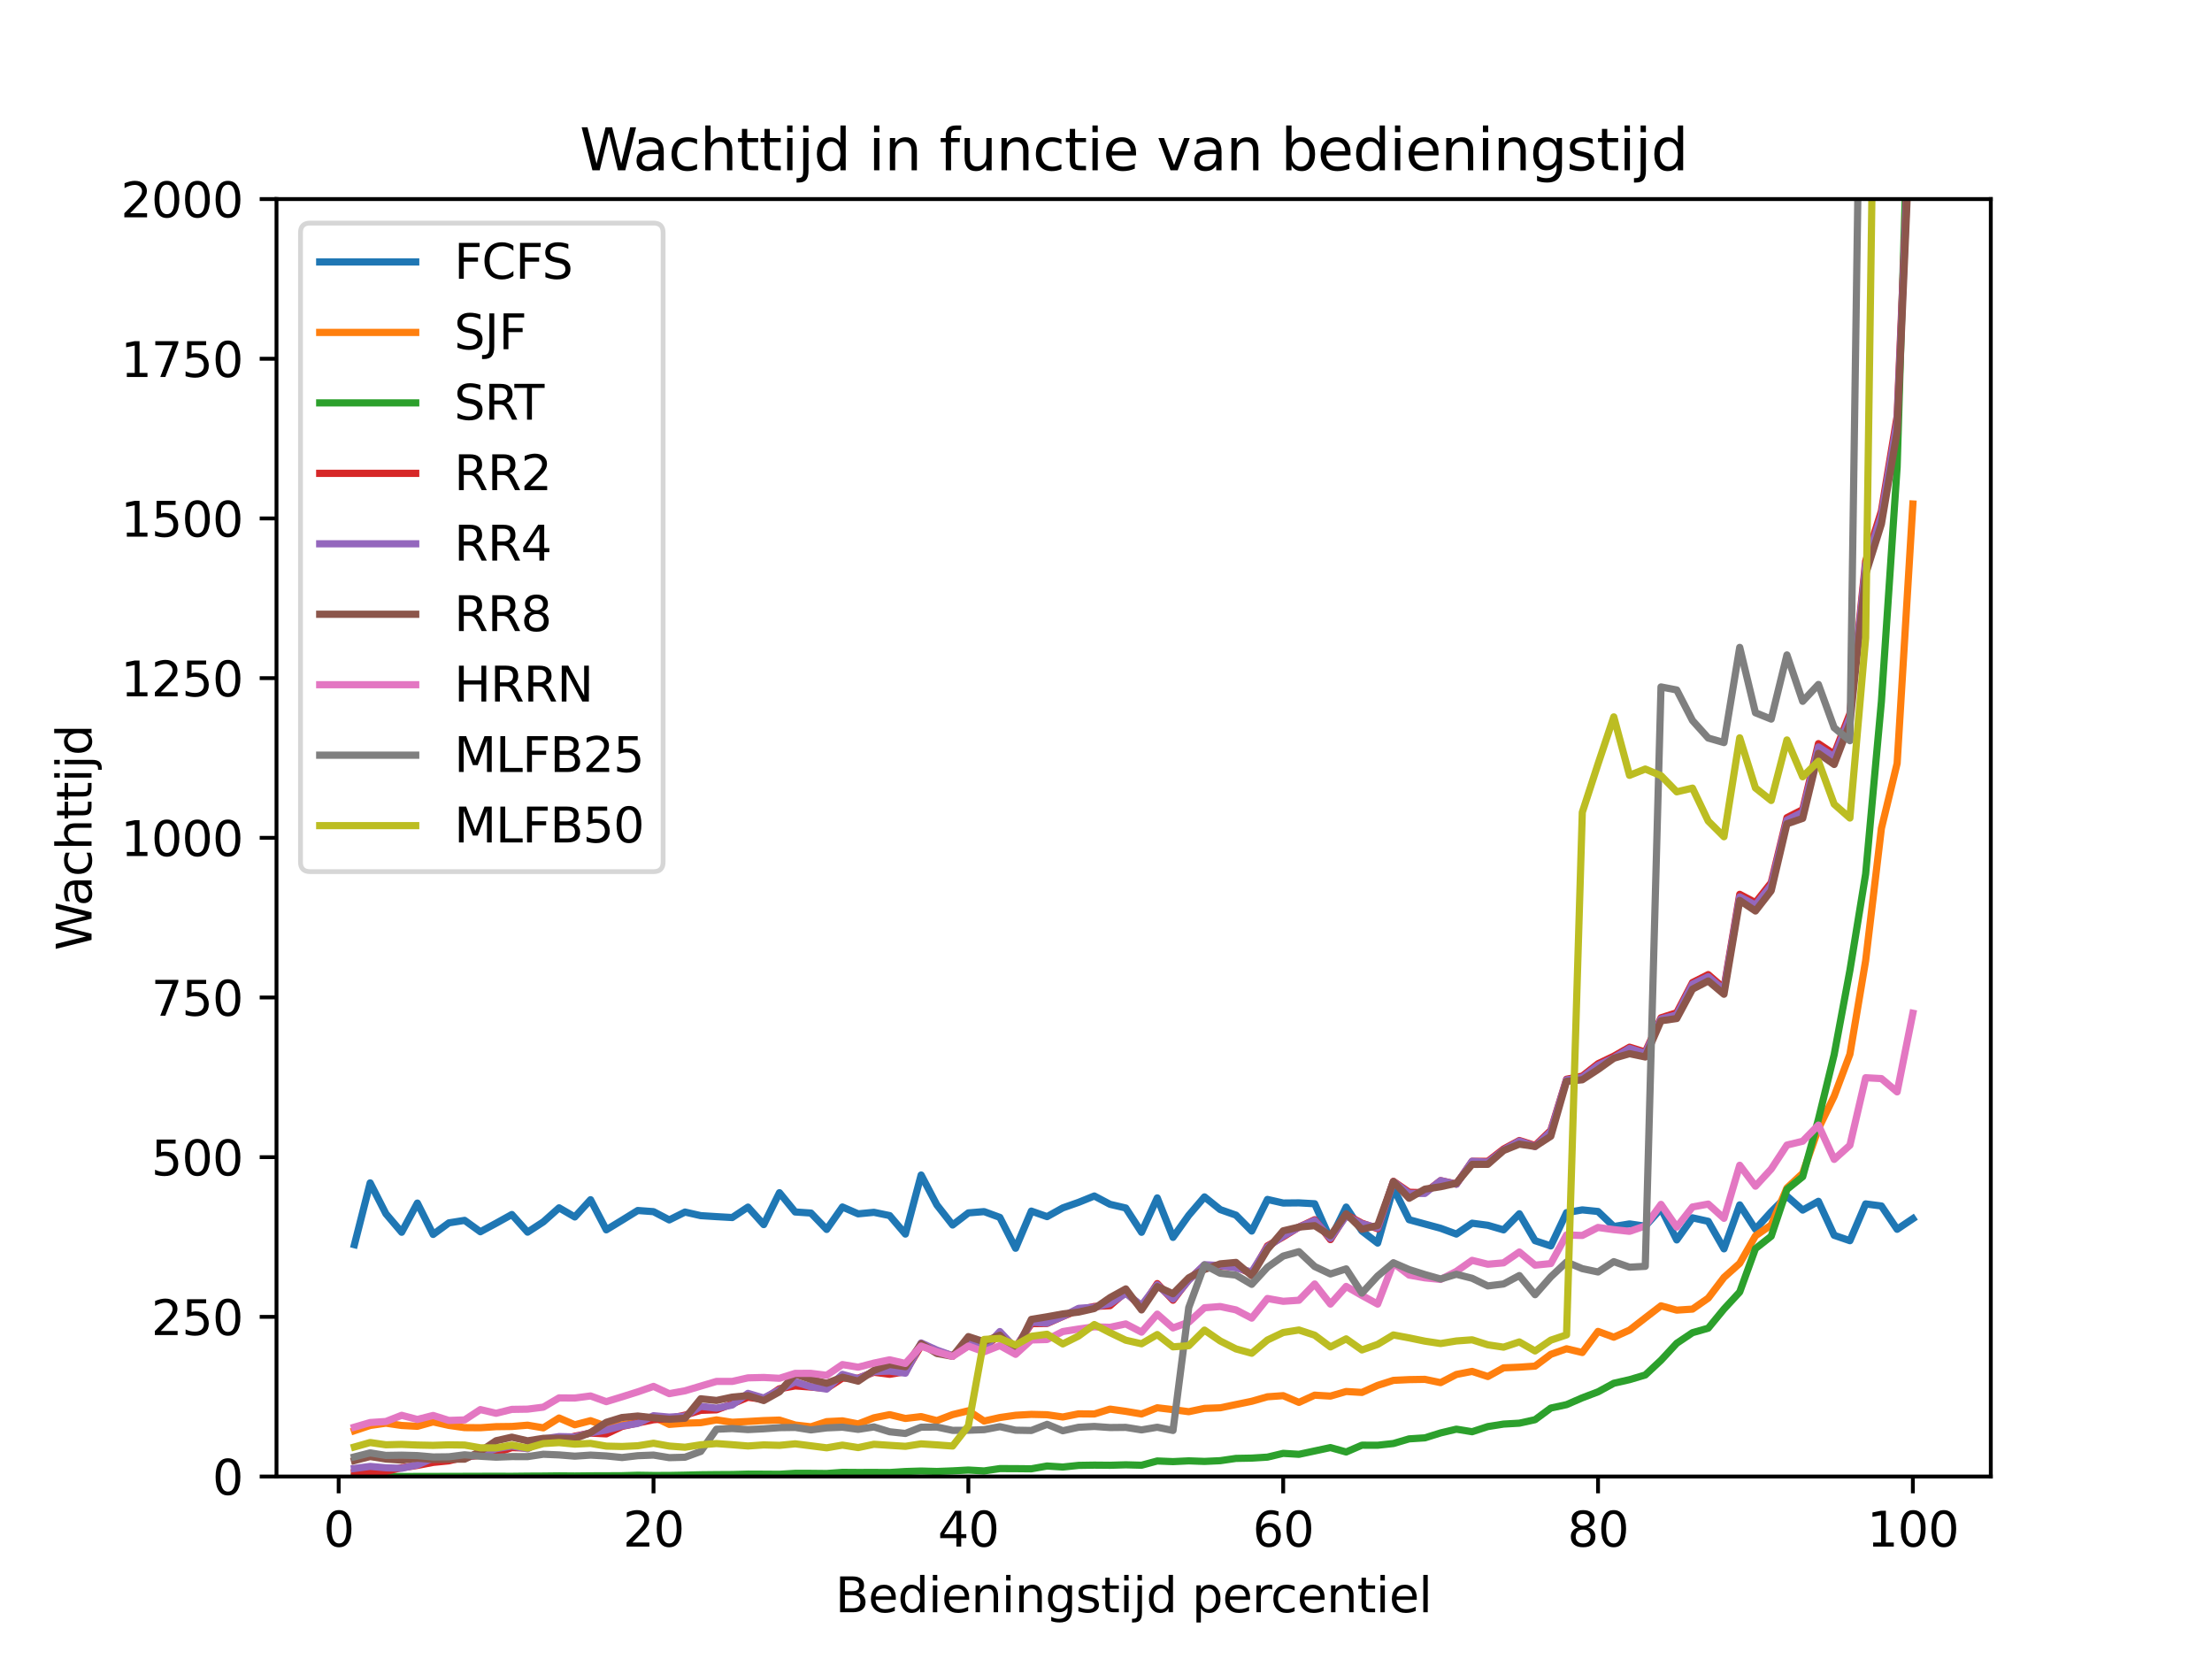 <?xml version="1.0" encoding="utf-8" standalone="no"?>
<!DOCTYPE svg PUBLIC "-//W3C//DTD SVG 1.1//EN"
  "http://www.w3.org/Graphics/SVG/1.1/DTD/svg11.dtd">
<svg xmlns:xlink="http://www.w3.org/1999/xlink" width="460.8pt" height="345.6pt" viewBox="0 0 460.8 345.6" xmlns="http://www.w3.org/2000/svg" version="1.1">
 <defs>
  <style type="text/css">*{stroke-linejoin: round; stroke-linecap: butt}</style>
 </defs>
 <g id="figure_1">
  <g id="patch_1">
   <path d="M 0 345.6 
L 460.8 345.6 
L 460.8 0 
L 0 0 
z
" style="fill: #ffffff"/>
  </g>
  <g id="axes_1">
   <g id="patch_2">
    <path d="M 57.6 307.584 
L 414.72 307.584 
L 414.72 41.472 
L 57.6 41.472 
z
" style="fill: #ffffff"/>
   </g>
   <g id="matplotlib.axis_1">
    <g id="xtick_1">
     <g id="line2d_1">
      <defs>
       <path id="madf1d893b8" d="M 0 0 
L 0 3.5 
" style="stroke: #000000; stroke-width: 0.8"/>
      </defs>
      <g>
       <use xlink:href="#madf1d893b8" x="70.553" y="307.584" style="stroke: #000000; stroke-width: 0.8"/>
      </g>
     </g>
     <g id="text_1">
      <!-- 0 -->
      <g transform="translate(67.372 322.182)scale(0.1 -0.1)">
       <defs>
        <path id="DejaVuSans-30" d="M 2034 4250 
Q 1547 4250 1301 3770 
Q 1056 3291 1056 2328 
Q 1056 1369 1301 889 
Q 1547 409 2034 409 
Q 2525 409 2770 889 
Q 3016 1369 3016 2328 
Q 3016 3291 2770 3770 
Q 2525 4250 2034 4250 
z
M 2034 4750 
Q 2819 4750 3233 4129 
Q 3647 3509 3647 2328 
Q 3647 1150 3233 529 
Q 2819 -91 2034 -91 
Q 1250 -91 836 529 
Q 422 1150 422 2328 
Q 422 3509 836 4129 
Q 1250 4750 2034 4750 
z
" transform="scale(0.016)"/>
       </defs>
       <use xlink:href="#DejaVuSans-30"/>
      </g>
     </g>
    </g>
    <g id="xtick_2">
     <g id="line2d_2">
      <g>
       <use xlink:href="#madf1d893b8" x="136.14" y="307.584" style="stroke: #000000; stroke-width: 0.8"/>
      </g>
     </g>
     <g id="text_2">
      <!-- 20 -->
      <g transform="translate(129.778 322.182)scale(0.1 -0.1)">
       <defs>
        <path id="DejaVuSans-32" d="M 1228 531 
L 3431 531 
L 3431 0 
L 469 0 
L 469 531 
Q 828 903 1448 1529 
Q 2069 2156 2228 2338 
Q 2531 2678 2651 2914 
Q 2772 3150 2772 3378 
Q 2772 3750 2511 3984 
Q 2250 4219 1831 4219 
Q 1534 4219 1204 4116 
Q 875 4013 500 3803 
L 500 4441 
Q 881 4594 1212 4672 
Q 1544 4750 1819 4750 
Q 2544 4750 2975 4387 
Q 3406 4025 3406 3419 
Q 3406 3131 3298 2873 
Q 3191 2616 2906 2266 
Q 2828 2175 2409 1742 
Q 1991 1309 1228 531 
z
" transform="scale(0.016)"/>
       </defs>
       <use xlink:href="#DejaVuSans-32"/>
       <use xlink:href="#DejaVuSans-30" x="63.623"/>
      </g>
     </g>
    </g>
    <g id="xtick_3">
     <g id="line2d_3">
      <g>
       <use xlink:href="#madf1d893b8" x="201.727" y="307.584" style="stroke: #000000; stroke-width: 0.8"/>
      </g>
     </g>
     <g id="text_3">
      <!-- 40 -->
      <g transform="translate(195.364 322.182)scale(0.1 -0.1)">
       <defs>
        <path id="DejaVuSans-34" d="M 2419 4116 
L 825 1625 
L 2419 1625 
L 2419 4116 
z
M 2253 4666 
L 3047 4666 
L 3047 1625 
L 3713 1625 
L 3713 1100 
L 3047 1100 
L 3047 0 
L 2419 0 
L 2419 1100 
L 313 1100 
L 313 1709 
L 2253 4666 
z
" transform="scale(0.016)"/>
       </defs>
       <use xlink:href="#DejaVuSans-34"/>
       <use xlink:href="#DejaVuSans-30" x="63.623"/>
      </g>
     </g>
    </g>
    <g id="xtick_4">
     <g id="line2d_4">
      <g>
       <use xlink:href="#madf1d893b8" x="267.314" y="307.584" style="stroke: #000000; stroke-width: 0.8"/>
      </g>
     </g>
     <g id="text_4">
      <!-- 60 -->
      <g transform="translate(260.951 322.182)scale(0.1 -0.1)">
       <defs>
        <path id="DejaVuSans-36" d="M 2113 2584 
Q 1688 2584 1439 2293 
Q 1191 2003 1191 1497 
Q 1191 994 1439 701 
Q 1688 409 2113 409 
Q 2538 409 2786 701 
Q 3034 994 3034 1497 
Q 3034 2003 2786 2293 
Q 2538 2584 2113 2584 
z
M 3366 4563 
L 3366 3988 
Q 3128 4100 2886 4159 
Q 2644 4219 2406 4219 
Q 1781 4219 1451 3797 
Q 1122 3375 1075 2522 
Q 1259 2794 1537 2939 
Q 1816 3084 2150 3084 
Q 2853 3084 3261 2657 
Q 3669 2231 3669 1497 
Q 3669 778 3244 343 
Q 2819 -91 2113 -91 
Q 1303 -91 875 529 
Q 447 1150 447 2328 
Q 447 3434 972 4092 
Q 1497 4750 2381 4750 
Q 2619 4750 2861 4703 
Q 3103 4656 3366 4563 
z
" transform="scale(0.016)"/>
       </defs>
       <use xlink:href="#DejaVuSans-36"/>
       <use xlink:href="#DejaVuSans-30" x="63.623"/>
      </g>
     </g>
    </g>
    <g id="xtick_5">
     <g id="line2d_5">
      <g>
       <use xlink:href="#madf1d893b8" x="332.9" y="307.584" style="stroke: #000000; stroke-width: 0.8"/>
      </g>
     </g>
     <g id="text_5">
      <!-- 80 -->
      <g transform="translate(326.538 322.182)scale(0.1 -0.1)">
       <defs>
        <path id="DejaVuSans-38" d="M 2034 2216 
Q 1584 2216 1326 1975 
Q 1069 1734 1069 1313 
Q 1069 891 1326 650 
Q 1584 409 2034 409 
Q 2484 409 2743 651 
Q 3003 894 3003 1313 
Q 3003 1734 2745 1975 
Q 2488 2216 2034 2216 
z
M 1403 2484 
Q 997 2584 770 2862 
Q 544 3141 544 3541 
Q 544 4100 942 4425 
Q 1341 4750 2034 4750 
Q 2731 4750 3128 4425 
Q 3525 4100 3525 3541 
Q 3525 3141 3298 2862 
Q 3072 2584 2669 2484 
Q 3125 2378 3379 2068 
Q 3634 1759 3634 1313 
Q 3634 634 3220 271 
Q 2806 -91 2034 -91 
Q 1263 -91 848 271 
Q 434 634 434 1313 
Q 434 1759 690 2068 
Q 947 2378 1403 2484 
z
M 1172 3481 
Q 1172 3119 1398 2916 
Q 1625 2713 2034 2713 
Q 2441 2713 2670 2916 
Q 2900 3119 2900 3481 
Q 2900 3844 2670 4047 
Q 2441 4250 2034 4250 
Q 1625 4250 1398 4047 
Q 1172 3844 1172 3481 
z
" transform="scale(0.016)"/>
       </defs>
       <use xlink:href="#DejaVuSans-38"/>
       <use xlink:href="#DejaVuSans-30" x="63.623"/>
      </g>
     </g>
    </g>
    <g id="xtick_6">
     <g id="line2d_6">
      <g>
       <use xlink:href="#madf1d893b8" x="398.487" y="307.584" style="stroke: #000000; stroke-width: 0.8"/>
      </g>
     </g>
     <g id="text_6">
      <!-- 100 -->
      <g transform="translate(388.944 322.182)scale(0.1 -0.1)">
       <defs>
        <path id="DejaVuSans-31" d="M 794 531 
L 1825 531 
L 1825 4091 
L 703 3866 
L 703 4441 
L 1819 4666 
L 2450 4666 
L 2450 531 
L 3481 531 
L 3481 0 
L 794 0 
L 794 531 
z
" transform="scale(0.016)"/>
       </defs>
       <use xlink:href="#DejaVuSans-31"/>
       <use xlink:href="#DejaVuSans-30" x="63.623"/>
       <use xlink:href="#DejaVuSans-30" x="127.246"/>
      </g>
     </g>
    </g>
    <g id="text_7">
     <!-- Bedieningstijd percentiel -->
     <g transform="translate(174.003 335.861)scale(0.1 -0.1)">
      <defs>
       <path id="DejaVuSans-42" d="M 1259 2228 
L 1259 519 
L 2272 519 
Q 2781 519 3026 730 
Q 3272 941 3272 1375 
Q 3272 1813 3026 2020 
Q 2781 2228 2272 2228 
L 1259 2228 
z
M 1259 4147 
L 1259 2741 
L 2194 2741 
Q 2656 2741 2882 2914 
Q 3109 3088 3109 3444 
Q 3109 3797 2882 3972 
Q 2656 4147 2194 4147 
L 1259 4147 
z
M 628 4666 
L 2241 4666 
Q 2963 4666 3353 4366 
Q 3744 4066 3744 3513 
Q 3744 3084 3544 2831 
Q 3344 2578 2956 2516 
Q 3422 2416 3680 2098 
Q 3938 1781 3938 1306 
Q 3938 681 3513 340 
Q 3088 0 2303 0 
L 628 0 
L 628 4666 
z
" transform="scale(0.016)"/>
       <path id="DejaVuSans-65" d="M 3597 1894 
L 3597 1613 
L 953 1613 
Q 991 1019 1311 708 
Q 1631 397 2203 397 
Q 2534 397 2845 478 
Q 3156 559 3463 722 
L 3463 178 
Q 3153 47 2828 -22 
Q 2503 -91 2169 -91 
Q 1331 -91 842 396 
Q 353 884 353 1716 
Q 353 2575 817 3079 
Q 1281 3584 2069 3584 
Q 2775 3584 3186 3129 
Q 3597 2675 3597 1894 
z
M 3022 2063 
Q 3016 2534 2758 2815 
Q 2500 3097 2075 3097 
Q 1594 3097 1305 2825 
Q 1016 2553 972 2059 
L 3022 2063 
z
" transform="scale(0.016)"/>
       <path id="DejaVuSans-64" d="M 2906 2969 
L 2906 4863 
L 3481 4863 
L 3481 0 
L 2906 0 
L 2906 525 
Q 2725 213 2448 61 
Q 2172 -91 1784 -91 
Q 1150 -91 751 415 
Q 353 922 353 1747 
Q 353 2572 751 3078 
Q 1150 3584 1784 3584 
Q 2172 3584 2448 3432 
Q 2725 3281 2906 2969 
z
M 947 1747 
Q 947 1113 1208 752 
Q 1469 391 1925 391 
Q 2381 391 2643 752 
Q 2906 1113 2906 1747 
Q 2906 2381 2643 2742 
Q 2381 3103 1925 3103 
Q 1469 3103 1208 2742 
Q 947 2381 947 1747 
z
" transform="scale(0.016)"/>
       <path id="DejaVuSans-69" d="M 603 3500 
L 1178 3500 
L 1178 0 
L 603 0 
L 603 3500 
z
M 603 4863 
L 1178 4863 
L 1178 4134 
L 603 4134 
L 603 4863 
z
" transform="scale(0.016)"/>
       <path id="DejaVuSans-6e" d="M 3513 2113 
L 3513 0 
L 2938 0 
L 2938 2094 
Q 2938 2591 2744 2837 
Q 2550 3084 2163 3084 
Q 1697 3084 1428 2787 
Q 1159 2491 1159 1978 
L 1159 0 
L 581 0 
L 581 3500 
L 1159 3500 
L 1159 2956 
Q 1366 3272 1645 3428 
Q 1925 3584 2291 3584 
Q 2894 3584 3203 3211 
Q 3513 2838 3513 2113 
z
" transform="scale(0.016)"/>
       <path id="DejaVuSans-67" d="M 2906 1791 
Q 2906 2416 2648 2759 
Q 2391 3103 1925 3103 
Q 1463 3103 1205 2759 
Q 947 2416 947 1791 
Q 947 1169 1205 825 
Q 1463 481 1925 481 
Q 2391 481 2648 825 
Q 2906 1169 2906 1791 
z
M 3481 434 
Q 3481 -459 3084 -895 
Q 2688 -1331 1869 -1331 
Q 1566 -1331 1297 -1286 
Q 1028 -1241 775 -1147 
L 775 -588 
Q 1028 -725 1275 -790 
Q 1522 -856 1778 -856 
Q 2344 -856 2625 -561 
Q 2906 -266 2906 331 
L 2906 616 
Q 2728 306 2450 153 
Q 2172 0 1784 0 
Q 1141 0 747 490 
Q 353 981 353 1791 
Q 353 2603 747 3093 
Q 1141 3584 1784 3584 
Q 2172 3584 2450 3431 
Q 2728 3278 2906 2969 
L 2906 3500 
L 3481 3500 
L 3481 434 
z
" transform="scale(0.016)"/>
       <path id="DejaVuSans-73" d="M 2834 3397 
L 2834 2853 
Q 2591 2978 2328 3040 
Q 2066 3103 1784 3103 
Q 1356 3103 1142 2972 
Q 928 2841 928 2578 
Q 928 2378 1081 2264 
Q 1234 2150 1697 2047 
L 1894 2003 
Q 2506 1872 2764 1633 
Q 3022 1394 3022 966 
Q 3022 478 2636 193 
Q 2250 -91 1575 -91 
Q 1294 -91 989 -36 
Q 684 19 347 128 
L 347 722 
Q 666 556 975 473 
Q 1284 391 1588 391 
Q 1994 391 2212 530 
Q 2431 669 2431 922 
Q 2431 1156 2273 1281 
Q 2116 1406 1581 1522 
L 1381 1569 
Q 847 1681 609 1914 
Q 372 2147 372 2553 
Q 372 3047 722 3315 
Q 1072 3584 1716 3584 
Q 2034 3584 2315 3537 
Q 2597 3491 2834 3397 
z
" transform="scale(0.016)"/>
       <path id="DejaVuSans-74" d="M 1172 4494 
L 1172 3500 
L 2356 3500 
L 2356 3053 
L 1172 3053 
L 1172 1153 
Q 1172 725 1289 603 
Q 1406 481 1766 481 
L 2356 481 
L 2356 0 
L 1766 0 
Q 1100 0 847 248 
Q 594 497 594 1153 
L 594 3053 
L 172 3053 
L 172 3500 
L 594 3500 
L 594 4494 
L 1172 4494 
z
" transform="scale(0.016)"/>
       <path id="DejaVuSans-6a" d="M 603 3500 
L 1178 3500 
L 1178 -63 
Q 1178 -731 923 -1031 
Q 669 -1331 103 -1331 
L -116 -1331 
L -116 -844 
L 38 -844 
Q 366 -844 484 -692 
Q 603 -541 603 -63 
L 603 3500 
z
M 603 4863 
L 1178 4863 
L 1178 4134 
L 603 4134 
L 603 4863 
z
" transform="scale(0.016)"/>
       <path id="DejaVuSans-20" transform="scale(0.016)"/>
       <path id="DejaVuSans-70" d="M 1159 525 
L 1159 -1331 
L 581 -1331 
L 581 3500 
L 1159 3500 
L 1159 2969 
Q 1341 3281 1617 3432 
Q 1894 3584 2278 3584 
Q 2916 3584 3314 3078 
Q 3713 2572 3713 1747 
Q 3713 922 3314 415 
Q 2916 -91 2278 -91 
Q 1894 -91 1617 61 
Q 1341 213 1159 525 
z
M 3116 1747 
Q 3116 2381 2855 2742 
Q 2594 3103 2138 3103 
Q 1681 3103 1420 2742 
Q 1159 2381 1159 1747 
Q 1159 1113 1420 752 
Q 1681 391 2138 391 
Q 2594 391 2855 752 
Q 3116 1113 3116 1747 
z
" transform="scale(0.016)"/>
       <path id="DejaVuSans-72" d="M 2631 2963 
Q 2534 3019 2420 3045 
Q 2306 3072 2169 3072 
Q 1681 3072 1420 2755 
Q 1159 2438 1159 1844 
L 1159 0 
L 581 0 
L 581 3500 
L 1159 3500 
L 1159 2956 
Q 1341 3275 1631 3429 
Q 1922 3584 2338 3584 
Q 2397 3584 2469 3576 
Q 2541 3569 2628 3553 
L 2631 2963 
z
" transform="scale(0.016)"/>
       <path id="DejaVuSans-63" d="M 3122 3366 
L 3122 2828 
Q 2878 2963 2633 3030 
Q 2388 3097 2138 3097 
Q 1578 3097 1268 2742 
Q 959 2388 959 1747 
Q 959 1106 1268 751 
Q 1578 397 2138 397 
Q 2388 397 2633 464 
Q 2878 531 3122 666 
L 3122 134 
Q 2881 22 2623 -34 
Q 2366 -91 2075 -91 
Q 1284 -91 818 406 
Q 353 903 353 1747 
Q 353 2603 823 3093 
Q 1294 3584 2113 3584 
Q 2378 3584 2631 3529 
Q 2884 3475 3122 3366 
z
" transform="scale(0.016)"/>
       <path id="DejaVuSans-6c" d="M 603 4863 
L 1178 4863 
L 1178 0 
L 603 0 
L 603 4863 
z
" transform="scale(0.016)"/>
      </defs>
      <use xlink:href="#DejaVuSans-42"/>
      <use xlink:href="#DejaVuSans-65" x="68.604"/>
      <use xlink:href="#DejaVuSans-64" x="130.127"/>
      <use xlink:href="#DejaVuSans-69" x="193.604"/>
      <use xlink:href="#DejaVuSans-65" x="221.387"/>
      <use xlink:href="#DejaVuSans-6e" x="282.91"/>
      <use xlink:href="#DejaVuSans-69" x="346.289"/>
      <use xlink:href="#DejaVuSans-6e" x="374.072"/>
      <use xlink:href="#DejaVuSans-67" x="437.451"/>
      <use xlink:href="#DejaVuSans-73" x="500.928"/>
      <use xlink:href="#DejaVuSans-74" x="553.027"/>
      <use xlink:href="#DejaVuSans-69" x="592.236"/>
      <use xlink:href="#DejaVuSans-6a" x="620.02"/>
      <use xlink:href="#DejaVuSans-64" x="647.803"/>
      <use xlink:href="#DejaVuSans-20" x="711.279"/>
      <use xlink:href="#DejaVuSans-70" x="743.066"/>
      <use xlink:href="#DejaVuSans-65" x="806.543"/>
      <use xlink:href="#DejaVuSans-72" x="868.066"/>
      <use xlink:href="#DejaVuSans-63" x="906.93"/>
      <use xlink:href="#DejaVuSans-65" x="961.91"/>
      <use xlink:href="#DejaVuSans-6e" x="1023.434"/>
      <use xlink:href="#DejaVuSans-74" x="1086.812"/>
      <use xlink:href="#DejaVuSans-69" x="1126.021"/>
      <use xlink:href="#DejaVuSans-65" x="1153.805"/>
      <use xlink:href="#DejaVuSans-6c" x="1215.328"/>
     </g>
    </g>
   </g>
   <g id="matplotlib.axis_2">
    <g id="ytick_1">
     <g id="line2d_7">
      <defs>
       <path id="m8d5221112f" d="M 0 0 
L -3.5 0 
" style="stroke: #000000; stroke-width: 0.8"/>
      </defs>
      <g>
       <use xlink:href="#m8d5221112f" x="57.6" y="307.584" style="stroke: #000000; stroke-width: 0.8"/>
      </g>
     </g>
     <g id="text_8">
      <!-- 0 -->
      <g transform="translate(44.237 311.383)scale(0.1 -0.1)">
       <use xlink:href="#DejaVuSans-30"/>
      </g>
     </g>
    </g>
    <g id="ytick_2">
     <g id="line2d_8">
      <g>
       <use xlink:href="#m8d5221112f" x="57.6" y="274.32" style="stroke: #000000; stroke-width: 0.8"/>
      </g>
     </g>
     <g id="text_9">
      <!-- 250 -->
      <g transform="translate(31.512 278.119)scale(0.1 -0.1)">
       <defs>
        <path id="DejaVuSans-35" d="M 691 4666 
L 3169 4666 
L 3169 4134 
L 1269 4134 
L 1269 2991 
Q 1406 3038 1543 3061 
Q 1681 3084 1819 3084 
Q 2600 3084 3056 2656 
Q 3513 2228 3513 1497 
Q 3513 744 3044 326 
Q 2575 -91 1722 -91 
Q 1428 -91 1123 -41 
Q 819 9 494 109 
L 494 744 
Q 775 591 1075 516 
Q 1375 441 1709 441 
Q 2250 441 2565 725 
Q 2881 1009 2881 1497 
Q 2881 1984 2565 2268 
Q 2250 2553 1709 2553 
Q 1456 2553 1204 2497 
Q 953 2441 691 2322 
L 691 4666 
z
" transform="scale(0.016)"/>
       </defs>
       <use xlink:href="#DejaVuSans-32"/>
       <use xlink:href="#DejaVuSans-35" x="63.623"/>
       <use xlink:href="#DejaVuSans-30" x="127.246"/>
      </g>
     </g>
    </g>
    <g id="ytick_3">
     <g id="line2d_9">
      <g>
       <use xlink:href="#m8d5221112f" x="57.6" y="241.056" style="stroke: #000000; stroke-width: 0.8"/>
      </g>
     </g>
     <g id="text_10">
      <!-- 500 -->
      <g transform="translate(31.512 244.855)scale(0.1 -0.1)">
       <use xlink:href="#DejaVuSans-35"/>
       <use xlink:href="#DejaVuSans-30" x="63.623"/>
       <use xlink:href="#DejaVuSans-30" x="127.246"/>
      </g>
     </g>
    </g>
    <g id="ytick_4">
     <g id="line2d_10">
      <g>
       <use xlink:href="#m8d5221112f" x="57.6" y="207.792" style="stroke: #000000; stroke-width: 0.8"/>
      </g>
     </g>
     <g id="text_11">
      <!-- 750 -->
      <g transform="translate(31.512 211.591)scale(0.1 -0.1)">
       <defs>
        <path id="DejaVuSans-37" d="M 525 4666 
L 3525 4666 
L 3525 4397 
L 1831 0 
L 1172 0 
L 2766 4134 
L 525 4134 
L 525 4666 
z
" transform="scale(0.016)"/>
       </defs>
       <use xlink:href="#DejaVuSans-37"/>
       <use xlink:href="#DejaVuSans-35" x="63.623"/>
       <use xlink:href="#DejaVuSans-30" x="127.246"/>
      </g>
     </g>
    </g>
    <g id="ytick_5">
     <g id="line2d_11">
      <g>
       <use xlink:href="#m8d5221112f" x="57.6" y="174.528" style="stroke: #000000; stroke-width: 0.8"/>
      </g>
     </g>
     <g id="text_12">
      <!-- 1000 -->
      <g transform="translate(25.15 178.327)scale(0.1 -0.1)">
       <use xlink:href="#DejaVuSans-31"/>
       <use xlink:href="#DejaVuSans-30" x="63.623"/>
       <use xlink:href="#DejaVuSans-30" x="127.246"/>
       <use xlink:href="#DejaVuSans-30" x="190.869"/>
      </g>
     </g>
    </g>
    <g id="ytick_6">
     <g id="line2d_12">
      <g>
       <use xlink:href="#m8d5221112f" x="57.6" y="141.264" style="stroke: #000000; stroke-width: 0.8"/>
      </g>
     </g>
     <g id="text_13">
      <!-- 1250 -->
      <g transform="translate(25.15 145.063)scale(0.1 -0.1)">
       <use xlink:href="#DejaVuSans-31"/>
       <use xlink:href="#DejaVuSans-32" x="63.623"/>
       <use xlink:href="#DejaVuSans-35" x="127.246"/>
       <use xlink:href="#DejaVuSans-30" x="190.869"/>
      </g>
     </g>
    </g>
    <g id="ytick_7">
     <g id="line2d_13">
      <g>
       <use xlink:href="#m8d5221112f" x="57.6" y="108" style="stroke: #000000; stroke-width: 0.8"/>
      </g>
     </g>
     <g id="text_14">
      <!-- 1500 -->
      <g transform="translate(25.15 111.799)scale(0.1 -0.1)">
       <use xlink:href="#DejaVuSans-31"/>
       <use xlink:href="#DejaVuSans-35" x="63.623"/>
       <use xlink:href="#DejaVuSans-30" x="127.246"/>
       <use xlink:href="#DejaVuSans-30" x="190.869"/>
      </g>
     </g>
    </g>
    <g id="ytick_8">
     <g id="line2d_14">
      <g>
       <use xlink:href="#m8d5221112f" x="57.6" y="74.736" style="stroke: #000000; stroke-width: 0.8"/>
      </g>
     </g>
     <g id="text_15">
      <!-- 1750 -->
      <g transform="translate(25.15 78.535)scale(0.1 -0.1)">
       <use xlink:href="#DejaVuSans-31"/>
       <use xlink:href="#DejaVuSans-37" x="63.623"/>
       <use xlink:href="#DejaVuSans-35" x="127.246"/>
       <use xlink:href="#DejaVuSans-30" x="190.869"/>
      </g>
     </g>
    </g>
    <g id="ytick_9">
     <g id="line2d_15">
      <g>
       <use xlink:href="#m8d5221112f" x="57.6" y="41.472" style="stroke: #000000; stroke-width: 0.8"/>
      </g>
     </g>
     <g id="text_16">
      <!-- 2000 -->
      <g transform="translate(25.15 45.271)scale(0.1 -0.1)">
       <use xlink:href="#DejaVuSans-32"/>
       <use xlink:href="#DejaVuSans-30" x="63.623"/>
       <use xlink:href="#DejaVuSans-30" x="127.246"/>
       <use xlink:href="#DejaVuSans-30" x="190.869"/>
      </g>
     </g>
    </g>
    <g id="text_17">
     <!-- Wachttijd -->
     <g transform="translate(19.07 198.008)rotate(-90)scale(0.1 -0.1)">
      <defs>
       <path id="DejaVuSans-57" d="M 213 4666 
L 850 4666 
L 1831 722 
L 2809 4666 
L 3519 4666 
L 4500 722 
L 5478 4666 
L 6119 4666 
L 4947 0 
L 4153 0 
L 3169 4050 
L 2175 0 
L 1381 0 
L 213 4666 
z
" transform="scale(0.016)"/>
       <path id="DejaVuSans-61" d="M 2194 1759 
Q 1497 1759 1228 1600 
Q 959 1441 959 1056 
Q 959 750 1161 570 
Q 1363 391 1709 391 
Q 2188 391 2477 730 
Q 2766 1069 2766 1631 
L 2766 1759 
L 2194 1759 
z
M 3341 1997 
L 3341 0 
L 2766 0 
L 2766 531 
Q 2569 213 2275 61 
Q 1981 -91 1556 -91 
Q 1019 -91 701 211 
Q 384 513 384 1019 
Q 384 1609 779 1909 
Q 1175 2209 1959 2209 
L 2766 2209 
L 2766 2266 
Q 2766 2663 2505 2880 
Q 2244 3097 1772 3097 
Q 1472 3097 1187 3025 
Q 903 2953 641 2809 
L 641 3341 
Q 956 3463 1253 3523 
Q 1550 3584 1831 3584 
Q 2591 3584 2966 3190 
Q 3341 2797 3341 1997 
z
" transform="scale(0.016)"/>
       <path id="DejaVuSans-68" d="M 3513 2113 
L 3513 0 
L 2938 0 
L 2938 2094 
Q 2938 2591 2744 2837 
Q 2550 3084 2163 3084 
Q 1697 3084 1428 2787 
Q 1159 2491 1159 1978 
L 1159 0 
L 581 0 
L 581 4863 
L 1159 4863 
L 1159 2956 
Q 1366 3272 1645 3428 
Q 1925 3584 2291 3584 
Q 2894 3584 3203 3211 
Q 3513 2838 3513 2113 
z
" transform="scale(0.016)"/>
      </defs>
      <use xlink:href="#DejaVuSans-57"/>
      <use xlink:href="#DejaVuSans-61" x="92.502"/>
      <use xlink:href="#DejaVuSans-63" x="153.781"/>
      <use xlink:href="#DejaVuSans-68" x="208.762"/>
      <use xlink:href="#DejaVuSans-74" x="272.141"/>
      <use xlink:href="#DejaVuSans-74" x="311.35"/>
      <use xlink:href="#DejaVuSans-69" x="350.559"/>
      <use xlink:href="#DejaVuSans-6a" x="378.342"/>
      <use xlink:href="#DejaVuSans-64" x="406.125"/>
     </g>
    </g>
   </g>
   <g id="line2d_16">
    <path d="M 73.833 259.29 
L 77.112 246.418 
L 80.391 252.848 
L 83.671 256.7 
L 86.95 250.623 
L 90.229 257.158 
L 93.509 254.746 
L 96.788 254.223 
L 100.067 256.597 
L 103.347 254.827 
L 106.626 253.006 
L 109.905 256.679 
L 113.185 254.542 
L 116.464 251.614 
L 119.743 253.515 
L 123.023 249.922 
L 126.302 256.196 
L 129.581 254.197 
L 132.861 252.168 
L 136.14 252.41 
L 139.42 254.13 
L 142.699 252.496 
L 145.978 253.24 
L 149.258 253.449 
L 152.537 253.635 
L 155.816 251.463 
L 159.096 255.108 
L 162.375 248.461 
L 165.654 252.477 
L 168.934 252.699 
L 172.213 256.114 
L 175.492 251.438 
L 178.772 252.865 
L 182.051 252.549 
L 185.33 253.227 
L 188.61 257.081 
L 191.889 244.777 
L 195.168 251.011 
L 198.448 255.192 
L 201.727 252.668 
L 205.006 252.401 
L 208.286 253.604 
L 211.565 260.036 
L 214.844 252.296 
L 218.124 253.449 
L 221.403 251.625 
L 224.682 250.473 
L 227.962 249.147 
L 231.241 250.881 
L 234.52 251.649 
L 237.8 256.707 
L 241.079 249.546 
L 244.358 257.771 
L 247.638 253.169 
L 250.917 249.336 
L 254.196 251.98 
L 257.476 253.137 
L 260.755 256.451 
L 264.034 249.866 
L 267.314 250.612 
L 270.593 250.579 
L 273.872 250.762 
L 277.152 258.154 
L 280.431 251.458 
L 283.71 256.434 
L 286.99 258.956 
L 290.269 247.492 
L 293.548 254.088 
L 296.828 254.984 
L 300.107 255.87 
L 303.386 257.077 
L 306.666 254.816 
L 309.945 255.248 
L 313.224 256.205 
L 316.504 252.852 
L 319.783 258.46 
L 323.062 259.545 
L 326.342 252.618 
L 329.621 252.041 
L 332.9 252.374 
L 336.18 255.506 
L 339.459 254.964 
L 342.739 255.44 
L 346.018 251.758 
L 349.297 258.298 
L 352.577 253.697 
L 355.856 254.423 
L 359.135 260.158 
L 362.415 251.003 
L 365.694 256.07 
L 368.973 252.445 
L 372.253 249.182 
L 375.532 252.084 
L 378.811 250.257 
L 382.091 257.336 
L 385.37 258.459 
L 388.649 250.797 
L 391.929 251.227 
L 395.208 256.081 
L 398.487 253.872 
" clip-path="url(#p23dc27540a)" style="fill: none; stroke: #1f77b4; stroke-width: 1.5; stroke-linecap: square"/>
   </g>
   <g id="line2d_17">
    <path d="M 73.833 298.039 
L 77.112 296.95 
L 80.391 296.475 
L 83.671 296.95 
L 86.95 297.124 
L 90.229 296.209 
L 93.509 296.938 
L 96.788 297.397 
L 100.067 297.423 
L 103.347 297.202 
L 106.626 297.162 
L 109.905 296.891 
L 113.185 297.444 
L 116.464 295.398 
L 119.743 296.807 
L 123.023 295.956 
L 126.302 297.115 
L 129.581 296.808 
L 132.861 296.29 
L 136.14 295.147 
L 139.42 296.73 
L 142.699 296.476 
L 145.978 296.37 
L 149.258 295.792 
L 152.537 296.286 
L 155.816 296.12 
L 159.096 295.933 
L 162.375 295.831 
L 165.654 296.856 
L 168.934 297.225 
L 172.213 296.152 
L 175.492 295.989 
L 178.772 296.629 
L 182.051 295.357 
L 185.33 294.696 
L 188.61 295.49 
L 191.889 295.102 
L 195.168 295.944 
L 198.448 294.685 
L 201.727 293.889 
L 205.006 296.034 
L 208.286 295.298 
L 211.565 294.827 
L 214.844 294.641 
L 218.124 294.716 
L 221.403 295.187 
L 224.682 294.529 
L 227.962 294.56 
L 231.241 293.545 
L 234.52 294.009 
L 237.8 294.556 
L 241.079 293.266 
L 244.358 293.65 
L 247.638 294.083 
L 250.917 293.389 
L 254.196 293.272 
L 257.476 292.589 
L 260.755 291.914 
L 264.034 290.976 
L 267.314 290.743 
L 270.593 292.14 
L 273.872 290.64 
L 277.152 290.833 
L 280.431 289.875 
L 283.71 290.069 
L 286.99 288.602 
L 290.269 287.557 
L 293.548 287.399 
L 296.828 287.345 
L 300.107 288.027 
L 303.386 286.328 
L 306.666 285.686 
L 309.945 286.756 
L 313.224 284.944 
L 316.504 284.809 
L 319.783 284.588 
L 323.062 282.13 
L 326.342 280.972 
L 329.621 281.755 
L 332.9 277.356 
L 336.18 278.562 
L 339.459 277.088 
L 342.739 274.542 
L 346.018 272.023 
L 349.297 272.927 
L 352.577 272.711 
L 355.856 270.428 
L 359.135 266.11 
L 362.415 263.178 
L 365.694 257.455 
L 368.973 255.181 
L 372.253 247.488 
L 375.532 244.414 
L 378.811 235.12 
L 382.091 228.356 
L 385.37 219.624 
L 388.649 200.117 
L 391.929 172.574 
L 395.208 159.026 
L 398.487 104.99 
" clip-path="url(#p23dc27540a)" style="fill: none; stroke: #ff7f0e; stroke-width: 1.5; stroke-linecap: square"/>
   </g>
   <g id="line2d_18">
    <path d="M 73.833 307.583 
L 77.112 307.583 
L 80.391 307.58 
L 83.671 307.58 
L 86.95 307.574 
L 90.229 307.569 
L 93.509 307.556 
L 96.788 307.55 
L 100.067 307.539 
L 103.347 307.533 
L 106.626 307.542 
L 109.905 307.505 
L 113.185 307.488 
L 116.464 307.451 
L 119.743 307.478 
L 123.023 307.442 
L 126.302 307.433 
L 129.581 307.416 
L 132.861 307.321 
L 136.14 307.37 
L 139.42 307.362 
L 142.699 307.301 
L 145.978 307.221 
L 149.258 307.187 
L 152.537 307.168 
L 155.816 307.083 
L 159.096 307.097 
L 162.375 307.119 
L 165.654 306.92 
L 168.934 306.924 
L 172.213 306.957 
L 175.492 306.721 
L 178.772 306.742 
L 182.051 306.735 
L 185.33 306.753 
L 188.61 306.546 
L 191.889 306.445 
L 195.168 306.534 
L 198.448 306.41 
L 201.727 306.236 
L 205.006 306.42 
L 208.286 305.935 
L 211.565 305.947 
L 214.844 305.979 
L 218.124 305.396 
L 221.403 305.608 
L 224.682 305.265 
L 227.962 305.212 
L 231.241 305.242 
L 234.52 305.145 
L 237.8 305.233 
L 241.079 304.348 
L 244.358 304.482 
L 247.638 304.323 
L 250.917 304.439 
L 254.196 304.287 
L 257.476 303.811 
L 260.755 303.751 
L 264.034 303.545 
L 267.314 302.759 
L 270.593 302.961 
L 273.872 302.261 
L 277.152 301.559 
L 280.431 302.476 
L 283.71 301.06 
L 286.99 301.07 
L 290.269 300.71 
L 293.548 299.743 
L 296.828 299.531 
L 300.107 298.504 
L 303.386 297.723 
L 306.666 298.254 
L 309.945 297.183 
L 313.224 296.662 
L 316.504 296.474 
L 319.783 295.749 
L 323.062 293.323 
L 326.342 292.613 
L 329.621 291.188 
L 332.9 289.945 
L 336.18 288.158 
L 339.459 287.412 
L 342.739 286.435 
L 346.018 283.366 
L 349.297 279.825 
L 352.577 277.621 
L 355.856 276.684 
L 359.135 272.697 
L 362.415 269.146 
L 365.694 260.117 
L 368.973 257.53 
L 372.253 247.77 
L 375.532 245.129 
L 378.811 233.159 
L 382.091 219.696 
L 385.37 202.142 
L 388.649 182.05 
L 391.929 146.172 
L 395.208 97.283 
L 398.169 -1 
" clip-path="url(#p23dc27540a)" style="fill: none; stroke: #2ca02c; stroke-width: 1.5; stroke-linecap: square"/>
   </g>
   <g id="line2d_19">
    <path d="M 73.833 306.764 
L 77.112 306.548 
L 80.391 306.523 
L 83.671 305.746 
L 86.95 305.275 
L 90.229 304.645 
L 93.509 304.321 
L 96.788 303.529 
L 100.067 303.165 
L 103.347 302.657 
L 106.626 301.572 
L 109.905 301.664 
L 113.185 300.396 
L 116.464 300.152 
L 119.743 299.181 
L 123.023 298.538 
L 126.302 298.705 
L 129.581 297.156 
L 132.861 296.423 
L 136.14 295.758 
L 139.42 295.517 
L 142.699 294.797 
L 145.978 293.798 
L 149.258 293.694 
L 152.537 292.438 
L 155.816 291.075 
L 159.096 291.538 
L 162.375 289.298 
L 165.654 288.711 
L 168.934 288.95 
L 172.213 289.233 
L 175.492 287.095 
L 178.772 287.097 
L 182.051 285.864 
L 185.33 286.291 
L 188.61 285.746 
L 191.889 280.319 
L 195.168 281.453 
L 198.448 282.408 
L 201.727 280.324 
L 205.006 280.572 
L 208.286 278.072 
L 211.565 280.692 
L 214.844 275.744 
L 218.124 275.698 
L 221.403 274.24 
L 224.682 272.886 
L 227.962 272.163 
L 231.241 271.994 
L 234.52 269.146 
L 237.8 272.392 
L 241.079 267.397 
L 244.358 270.858 
L 247.638 266.58 
L 250.917 263.591 
L 254.196 263.782 
L 257.476 263.898 
L 260.755 265.312 
L 264.034 259.541 
L 267.314 257.649 
L 270.593 255.631 
L 273.872 254.092 
L 277.152 258.226 
L 280.431 253.046 
L 283.71 254.813 
L 286.99 255.962 
L 290.269 246.09 
L 293.548 248.367 
L 296.828 248.469 
L 300.107 245.95 
L 303.386 246.655 
L 306.666 241.923 
L 309.945 241.922 
L 313.224 239.361 
L 316.504 237.587 
L 319.783 238.638 
L 323.062 235.483 
L 326.342 224.821 
L 329.621 224.175 
L 332.9 221.595 
L 336.18 220.025 
L 339.459 218.149 
L 342.739 219.165 
L 346.018 212.022 
L 349.297 210.975 
L 352.577 204.68 
L 355.856 203.027 
L 359.135 205.872 
L 362.415 186.306 
L 365.694 188.035 
L 368.973 183.876 
L 372.253 170.335 
L 375.532 168.662 
L 378.811 154.911 
L 382.091 157.113 
L 385.37 148.664 
L 388.649 116.909 
L 391.929 106.459 
L 395.208 86.715 
L 398.487 9.713 
" clip-path="url(#p23dc27540a)" style="fill: none; stroke: #d62728; stroke-width: 1.5; stroke-linecap: square"/>
   </g>
   <g id="line2d_20">
    <path d="M 73.833 305.907 
L 77.112 305.482 
L 80.391 305.769 
L 83.671 305.869 
L 86.95 305.158 
L 90.229 303.757 
L 93.509 303.731 
L 96.788 303.682 
L 100.067 302.906 
L 103.347 301.79 
L 106.626 301.239 
L 109.905 301.815 
L 113.185 299.754 
L 116.464 299.27 
L 119.743 299.341 
L 123.023 298.492 
L 126.302 297.89 
L 129.581 297.037 
L 132.861 296.53 
L 136.14 294.919 
L 139.42 295.214 
L 142.699 295.004 
L 145.978 292.97 
L 149.258 293.344 
L 152.537 292.69 
L 155.816 290.266 
L 159.096 291.233 
L 162.375 289.512 
L 165.654 287.88 
L 168.934 288.89 
L 172.213 289.368 
L 175.492 286.306 
L 178.772 287.203 
L 182.051 285.742 
L 185.33 285.621 
L 188.61 286.057 
L 191.889 279.769 
L 195.168 281.251 
L 198.448 282.432 
L 201.727 279.833 
L 205.006 280.88 
L 208.286 277.387 
L 211.565 280.883 
L 214.844 275.451 
L 218.124 275.617 
L 221.403 274.226 
L 224.682 272.555 
L 227.962 272.315 
L 231.241 271.56 
L 234.52 269.412 
L 237.8 271.947 
L 241.079 267.639 
L 244.358 270.609 
L 247.638 266.686 
L 250.917 263.461 
L 254.196 263.636 
L 257.476 264.115 
L 260.755 264.973 
L 264.034 259.766 
L 267.314 257.477 
L 270.593 255.643 
L 273.872 254.253 
L 277.152 257.965 
L 280.431 253.291 
L 283.71 254.935 
L 286.99 255.78 
L 290.269 246.191 
L 293.548 248.618 
L 296.828 248.609 
L 300.107 245.946 
L 303.386 246.707 
L 306.666 241.92 
L 309.945 242.116 
L 313.224 239.567 
L 316.504 237.704 
L 319.783 238.84 
L 323.062 235.725 
L 326.342 224.958 
L 329.621 224.44 
L 332.9 221.939 
L 336.18 220.387 
L 339.459 218.408 
L 342.739 219.444 
L 346.018 212.273 
L 349.297 211.407 
L 352.577 205.029 
L 355.856 203.458 
L 359.135 206.241 
L 362.415 186.83 
L 365.694 188.551 
L 368.973 184.408 
L 372.253 170.835 
L 375.532 169.204 
L 378.811 155.611 
L 382.091 157.688 
L 385.37 149.413 
L 388.649 117.733 
L 391.929 107.395 
L 395.208 87.794 
L 398.487 10.968 
" clip-path="url(#p23dc27540a)" style="fill: none; stroke: #9467bd; stroke-width: 1.5; stroke-linecap: square"/>
   </g>
   <g id="line2d_21">
    <path d="M 73.833 304.264 
L 77.112 303.42 
L 80.391 303.944 
L 83.671 304.17 
L 86.95 303.771 
L 90.229 304.03 
L 93.509 303.981 
L 96.788 303.966 
L 100.067 302.343 
L 103.347 300.133 
L 106.626 299.391 
L 109.905 300.15 
L 113.185 299.636 
L 116.464 299.625 
L 119.743 299.68 
L 123.023 298.428 
L 126.302 296.297 
L 129.581 295.293 
L 132.861 294.987 
L 136.14 295.356 
L 139.42 295.653 
L 142.699 295.443 
L 145.978 291.395 
L 149.258 291.741 
L 152.537 291.045 
L 155.816 290.736 
L 159.096 291.759 
L 162.375 289.937 
L 165.654 286.257 
L 168.934 287.357 
L 172.213 288.164 
L 175.492 286.899 
L 178.772 287.72 
L 182.051 285.484 
L 185.33 284.239 
L 188.61 284.704 
L 191.889 279.922 
L 195.168 281.952 
L 198.448 282.544 
L 201.727 278.441 
L 205.006 279.511 
L 208.286 278.141 
L 211.565 281.559 
L 214.844 274.852 
L 218.124 274.31 
L 221.403 273.716 
L 224.682 273.333 
L 227.962 272.593 
L 231.241 270.314 
L 234.52 268.507 
L 237.8 272.883 
L 241.079 268.025 
L 244.358 269.506 
L 247.638 266.189 
L 250.917 264.455 
L 254.196 263.285 
L 257.476 262.985 
L 260.755 265.751 
L 264.034 260.265 
L 267.314 256.404 
L 270.593 255.626 
L 273.872 255.326 
L 277.152 257.421 
L 280.431 252.856 
L 283.71 256.081 
L 286.99 255.288 
L 290.269 246.157 
L 293.548 249.625 
L 296.828 247.72 
L 300.107 247.217 
L 303.386 246.493 
L 306.666 242.565 
L 309.945 242.548 
L 313.224 239.671 
L 316.504 238.345 
L 319.783 238.826 
L 323.062 236.698 
L 326.342 225.26 
L 329.621 224.939 
L 332.9 222.793 
L 336.18 220.453 
L 339.459 219.499 
L 342.739 220.188 
L 346.018 212.647 
L 349.297 212.179 
L 352.577 206.061 
L 355.856 204.353 
L 359.135 207.116 
L 362.415 187.578 
L 365.694 189.778 
L 368.973 185.561 
L 372.253 171.616 
L 375.532 170.483 
L 378.811 156.941 
L 382.091 159.253 
L 385.37 150.692 
L 388.649 119.616 
L 391.929 109.151 
L 395.208 89.917 
L 398.487 13.471 
" clip-path="url(#p23dc27540a)" style="fill: none; stroke: #8c564b; stroke-width: 1.5; stroke-linecap: square"/>
   </g>
   <g id="line2d_22">
    <path d="M 73.833 297.302 
L 77.112 296.339 
L 80.391 296.121 
L 83.671 294.836 
L 86.95 295.699 
L 90.229 294.867 
L 93.509 295.902 
L 96.788 295.794 
L 100.067 293.643 
L 103.347 294.412 
L 106.626 293.602 
L 109.905 293.551 
L 113.185 293.135 
L 116.464 291.206 
L 119.743 291.232 
L 123.023 290.804 
L 126.302 291.988 
L 129.581 290.984 
L 132.861 289.95 
L 136.14 288.809 
L 139.42 290.323 
L 142.699 289.73 
L 145.978 288.75 
L 149.258 287.773 
L 152.537 287.774 
L 155.816 287.032 
L 159.096 286.953 
L 162.375 287.126 
L 165.654 286.097 
L 168.934 286.095 
L 172.213 286.5 
L 175.492 284.264 
L 178.772 284.812 
L 182.051 283.96 
L 185.33 283.274 
L 188.61 284.03 
L 191.889 280.412 
L 195.168 281.599 
L 198.448 282.557 
L 201.727 280.413 
L 205.006 281.605 
L 208.286 280.312 
L 211.565 282.131 
L 214.844 279.137 
L 218.124 279.048 
L 221.403 277.386 
L 224.682 276.866 
L 227.962 276.397 
L 231.241 276.501 
L 234.52 275.797 
L 237.8 277.51 
L 241.079 273.756 
L 244.358 276.631 
L 247.638 275.438 
L 250.917 272.426 
L 254.196 272.176 
L 257.476 272.878 
L 260.755 274.588 
L 264.034 270.501 
L 267.314 271.085 
L 270.593 270.864 
L 273.872 267.477 
L 277.152 271.661 
L 280.431 267.987 
L 283.71 269.865 
L 286.99 271.666 
L 290.269 263.131 
L 293.548 265.621 
L 296.828 266.202 
L 300.107 266.527 
L 303.386 264.858 
L 306.666 262.554 
L 309.945 263.364 
L 313.224 263.074 
L 316.504 260.812 
L 319.783 263.556 
L 323.062 263.223 
L 326.342 257.257 
L 329.621 257.369 
L 332.9 255.702 
L 336.18 256.155 
L 339.459 256.509 
L 342.739 255.385 
L 346.018 250.895 
L 349.297 255.627 
L 352.577 251.431 
L 355.856 250.831 
L 359.135 253.8 
L 362.415 242.744 
L 365.694 247.101 
L 368.973 243.536 
L 372.253 238.537 
L 375.532 237.739 
L 378.811 234.38 
L 382.091 241.519 
L 385.37 238.575 
L 388.649 224.511 
L 391.929 224.69 
L 395.208 227.46 
L 398.487 211.074 
" clip-path="url(#p23dc27540a)" style="fill: none; stroke: #e377c2; stroke-width: 1.5; stroke-linecap: square"/>
   </g>
   <g id="line2d_23">
    <path d="M 73.833 303.495 
L 77.112 302.659 
L 80.391 303.191 
L 83.671 303.138 
L 86.95 303.226 
L 90.229 303.513 
L 93.509 303.477 
L 96.788 303.061 
L 100.067 303.365 
L 103.347 303.555 
L 106.626 303.432 
L 109.905 303.44 
L 113.185 302.948 
L 116.464 303.085 
L 119.743 303.346 
L 123.023 303.124 
L 126.302 303.299 
L 129.581 303.628 
L 132.861 303.247 
L 136.14 303.119 
L 139.42 303.656 
L 142.699 303.567 
L 145.978 302.36 
L 149.258 297.735 
L 152.537 297.584 
L 155.816 297.808 
L 159.096 297.643 
L 162.375 297.404 
L 165.654 297.361 
L 168.934 297.874 
L 172.213 297.456 
L 175.492 297.309 
L 178.772 297.764 
L 182.051 297.258 
L 185.33 298.264 
L 188.61 298.613 
L 191.889 297.309 
L 195.168 297.279 
L 198.448 297.969 
L 201.727 297.945 
L 205.006 297.825 
L 208.286 297.199 
L 211.565 297.936 
L 214.844 297.996 
L 218.124 296.714 
L 221.403 298.053 
L 224.682 297.327 
L 227.962 297.155 
L 231.241 297.382 
L 234.52 297.347 
L 237.8 297.873 
L 241.079 297.317 
L 244.358 297.99 
L 247.638 272.393 
L 250.917 263.511 
L 254.196 265.243 
L 257.476 265.627 
L 260.755 267.551 
L 264.034 263.987 
L 267.314 261.66 
L 270.593 260.747 
L 273.872 263.839 
L 277.152 265.388 
L 280.431 264.332 
L 283.71 269.38 
L 286.99 265.82 
L 290.269 263.058 
L 293.548 264.471 
L 296.828 265.513 
L 300.107 266.437 
L 303.386 265.452 
L 306.666 266.287 
L 309.945 267.883 
L 313.224 267.475 
L 316.504 265.724 
L 319.783 269.708 
L 323.062 265.985 
L 326.342 262.906 
L 329.621 264.284 
L 332.9 264.975 
L 336.18 262.827 
L 339.459 263.975 
L 342.739 263.802 
L 346.018 143.099 
L 349.297 143.734 
L 352.577 150.101 
L 355.856 153.745 
L 359.135 154.693 
L 362.415 134.864 
L 365.694 148.484 
L 368.973 149.801 
L 372.253 136.434 
L 375.532 146.098 
L 378.811 142.581 
L 382.091 151.596 
L 385.37 154.299 
L 387.633 -1 
" clip-path="url(#p23dc27540a)" style="fill: none; stroke: #7f7f7f; stroke-width: 1.5; stroke-linecap: square"/>
   </g>
   <g id="line2d_24">
    <path d="M 73.833 301.434 
L 77.112 300.504 
L 80.391 300.978 
L 83.671 300.894 
L 86.95 301.03 
L 90.229 301.093 
L 93.509 300.988 
L 96.788 301.03 
L 100.067 301.606 
L 103.347 301.627 
L 106.626 301.026 
L 109.905 301.656 
L 113.185 300.724 
L 116.464 300.519 
L 119.743 300.839 
L 123.023 300.685 
L 126.302 301.254 
L 129.581 301.331 
L 132.861 301.18 
L 136.14 300.655 
L 139.42 301.24 
L 142.699 301.487 
L 145.978 300.977 
L 149.258 300.721 
L 152.537 300.961 
L 155.816 301.226 
L 159.096 301 
L 162.375 301.092 
L 165.654 300.774 
L 168.934 301.188 
L 172.213 301.607 
L 175.492 301.042 
L 178.772 301.558 
L 182.051 300.869 
L 185.33 301.089 
L 188.61 301.294 
L 191.889 300.783 
L 195.168 300.997 
L 198.448 301.237 
L 201.727 297.034 
L 205.006 279.03 
L 208.286 278.819 
L 211.565 280.201 
L 214.844 278.381 
L 218.124 277.946 
L 221.403 279.961 
L 224.682 278.322 
L 227.962 275.927 
L 231.241 277.619 
L 234.52 279.192 
L 237.8 279.933 
L 241.079 278.011 
L 244.358 280.572 
L 247.638 280.337 
L 250.917 277.086 
L 254.196 279.352 
L 257.476 281.006 
L 260.755 281.907 
L 264.034 279.148 
L 267.314 277.585 
L 270.593 277.065 
L 273.872 278.143 
L 277.152 280.593 
L 280.431 278.909 
L 283.71 281.22 
L 286.99 280.06 
L 290.269 278.096 
L 293.548 278.708 
L 296.828 279.386 
L 300.107 279.883 
L 303.386 279.346 
L 306.666 279.107 
L 309.945 280.151 
L 313.224 280.638 
L 316.504 279.551 
L 319.783 281.429 
L 323.062 279.18 
L 326.342 278.081 
L 329.621 169.223 
L 332.9 159.14 
L 336.18 149.339 
L 339.459 161.517 
L 342.739 160.205 
L 346.018 161.586 
L 349.297 164.953 
L 352.577 164.182 
L 355.856 171.037 
L 359.135 174.31 
L 362.415 153.702 
L 365.694 164.149 
L 368.973 166.755 
L 372.253 154.146 
L 375.532 161.815 
L 378.811 158.58 
L 382.091 167.526 
L 385.37 170.412 
L 388.649 132.877 
L 390.549 -1 
" clip-path="url(#p23dc27540a)" style="fill: none; stroke: #bcbd22; stroke-width: 1.5; stroke-linecap: square"/>
   </g>
   <g id="patch_3">
    <path d="M 57.6 307.584 
L 57.6 41.472 
" style="fill: none; stroke: #000000; stroke-width: 0.8; stroke-linejoin: miter; stroke-linecap: square"/>
   </g>
   <g id="patch_4">
    <path d="M 414.72 307.584 
L 414.72 41.472 
" style="fill: none; stroke: #000000; stroke-width: 0.8; stroke-linejoin: miter; stroke-linecap: square"/>
   </g>
   <g id="patch_5">
    <path d="M 57.6 307.584 
L 414.72 307.584 
" style="fill: none; stroke: #000000; stroke-width: 0.8; stroke-linejoin: miter; stroke-linecap: square"/>
   </g>
   <g id="patch_6">
    <path d="M 57.6 41.472 
L 414.72 41.472 
" style="fill: none; stroke: #000000; stroke-width: 0.8; stroke-linejoin: miter; stroke-linecap: square"/>
   </g>
   <g id="text_18">
    <!-- Wachttijd in functie van bedieningstijd -->
    <g transform="translate(120.759 35.472)scale(0.12 -0.12)">
     <defs>
      <path id="DejaVuSans-66" d="M 2375 4863 
L 2375 4384 
L 1825 4384 
Q 1516 4384 1395 4259 
Q 1275 4134 1275 3809 
L 1275 3500 
L 2222 3500 
L 2222 3053 
L 1275 3053 
L 1275 0 
L 697 0 
L 697 3053 
L 147 3053 
L 147 3500 
L 697 3500 
L 697 3744 
Q 697 4328 969 4595 
Q 1241 4863 1831 4863 
L 2375 4863 
z
" transform="scale(0.016)"/>
      <path id="DejaVuSans-75" d="M 544 1381 
L 544 3500 
L 1119 3500 
L 1119 1403 
Q 1119 906 1312 657 
Q 1506 409 1894 409 
Q 2359 409 2629 706 
Q 2900 1003 2900 1516 
L 2900 3500 
L 3475 3500 
L 3475 0 
L 2900 0 
L 2900 538 
Q 2691 219 2414 64 
Q 2138 -91 1772 -91 
Q 1169 -91 856 284 
Q 544 659 544 1381 
z
M 1991 3584 
L 1991 3584 
z
" transform="scale(0.016)"/>
      <path id="DejaVuSans-76" d="M 191 3500 
L 800 3500 
L 1894 563 
L 2988 3500 
L 3597 3500 
L 2284 0 
L 1503 0 
L 191 3500 
z
" transform="scale(0.016)"/>
      <path id="DejaVuSans-62" d="M 3116 1747 
Q 3116 2381 2855 2742 
Q 2594 3103 2138 3103 
Q 1681 3103 1420 2742 
Q 1159 2381 1159 1747 
Q 1159 1113 1420 752 
Q 1681 391 2138 391 
Q 2594 391 2855 752 
Q 3116 1113 3116 1747 
z
M 1159 2969 
Q 1341 3281 1617 3432 
Q 1894 3584 2278 3584 
Q 2916 3584 3314 3078 
Q 3713 2572 3713 1747 
Q 3713 922 3314 415 
Q 2916 -91 2278 -91 
Q 1894 -91 1617 61 
Q 1341 213 1159 525 
L 1159 0 
L 581 0 
L 581 4863 
L 1159 4863 
L 1159 2969 
z
" transform="scale(0.016)"/>
     </defs>
     <use xlink:href="#DejaVuSans-57"/>
     <use xlink:href="#DejaVuSans-61" x="92.502"/>
     <use xlink:href="#DejaVuSans-63" x="153.781"/>
     <use xlink:href="#DejaVuSans-68" x="208.762"/>
     <use xlink:href="#DejaVuSans-74" x="272.141"/>
     <use xlink:href="#DejaVuSans-74" x="311.35"/>
     <use xlink:href="#DejaVuSans-69" x="350.559"/>
     <use xlink:href="#DejaVuSans-6a" x="378.342"/>
     <use xlink:href="#DejaVuSans-64" x="406.125"/>
     <use xlink:href="#DejaVuSans-20" x="469.602"/>
     <use xlink:href="#DejaVuSans-69" x="501.389"/>
     <use xlink:href="#DejaVuSans-6e" x="529.172"/>
     <use xlink:href="#DejaVuSans-20" x="592.551"/>
     <use xlink:href="#DejaVuSans-66" x="624.338"/>
     <use xlink:href="#DejaVuSans-75" x="659.543"/>
     <use xlink:href="#DejaVuSans-6e" x="722.922"/>
     <use xlink:href="#DejaVuSans-63" x="786.301"/>
     <use xlink:href="#DejaVuSans-74" x="841.281"/>
     <use xlink:href="#DejaVuSans-69" x="880.49"/>
     <use xlink:href="#DejaVuSans-65" x="908.273"/>
     <use xlink:href="#DejaVuSans-20" x="969.797"/>
     <use xlink:href="#DejaVuSans-76" x="1001.584"/>
     <use xlink:href="#DejaVuSans-61" x="1060.764"/>
     <use xlink:href="#DejaVuSans-6e" x="1122.043"/>
     <use xlink:href="#DejaVuSans-20" x="1185.422"/>
     <use xlink:href="#DejaVuSans-62" x="1217.209"/>
     <use xlink:href="#DejaVuSans-65" x="1280.686"/>
     <use xlink:href="#DejaVuSans-64" x="1342.209"/>
     <use xlink:href="#DejaVuSans-69" x="1405.686"/>
     <use xlink:href="#DejaVuSans-65" x="1433.469"/>
     <use xlink:href="#DejaVuSans-6e" x="1494.992"/>
     <use xlink:href="#DejaVuSans-69" x="1558.371"/>
     <use xlink:href="#DejaVuSans-6e" x="1586.154"/>
     <use xlink:href="#DejaVuSans-67" x="1649.533"/>
     <use xlink:href="#DejaVuSans-73" x="1713.01"/>
     <use xlink:href="#DejaVuSans-74" x="1765.109"/>
     <use xlink:href="#DejaVuSans-69" x="1804.318"/>
     <use xlink:href="#DejaVuSans-6a" x="1832.102"/>
     <use xlink:href="#DejaVuSans-64" x="1859.885"/>
    </g>
   </g>
   <g id="legend_1">
    <g id="patch_7">
     <path d="M 64.6 181.575 
L 136.137 181.575 
Q 138.137 181.575 138.137 179.575 
L 138.137 48.472 
Q 138.137 46.472 136.137 46.472 
L 64.6 46.472 
Q 62.6 46.472 62.6 48.472 
L 62.6 179.575 
Q 62.6 181.575 64.6 181.575 
z
" style="fill: #ffffff; opacity: 0.8; stroke: #cccccc; stroke-linejoin: miter"/>
    </g>
    <g id="line2d_25">
     <path d="M 66.6 54.57 
L 76.6 54.57 
L 86.6 54.57 
" style="fill: none; stroke: #1f77b4; stroke-width: 1.5; stroke-linecap: square"/>
    </g>
    <g id="text_19">
     <!-- FCFS -->
     <g transform="translate(94.6 58.07)scale(0.1 -0.1)">
      <defs>
       <path id="DejaVuSans-46" d="M 628 4666 
L 3309 4666 
L 3309 4134 
L 1259 4134 
L 1259 2759 
L 3109 2759 
L 3109 2228 
L 1259 2228 
L 1259 0 
L 628 0 
L 628 4666 
z
" transform="scale(0.016)"/>
       <path id="DejaVuSans-43" d="M 4122 4306 
L 4122 3641 
Q 3803 3938 3442 4084 
Q 3081 4231 2675 4231 
Q 1875 4231 1450 3742 
Q 1025 3253 1025 2328 
Q 1025 1406 1450 917 
Q 1875 428 2675 428 
Q 3081 428 3442 575 
Q 3803 722 4122 1019 
L 4122 359 
Q 3791 134 3420 21 
Q 3050 -91 2638 -91 
Q 1578 -91 968 557 
Q 359 1206 359 2328 
Q 359 3453 968 4101 
Q 1578 4750 2638 4750 
Q 3056 4750 3426 4639 
Q 3797 4528 4122 4306 
z
" transform="scale(0.016)"/>
       <path id="DejaVuSans-53" d="M 3425 4513 
L 3425 3897 
Q 3066 4069 2747 4153 
Q 2428 4238 2131 4238 
Q 1616 4238 1336 4038 
Q 1056 3838 1056 3469 
Q 1056 3159 1242 3001 
Q 1428 2844 1947 2747 
L 2328 2669 
Q 3034 2534 3370 2195 
Q 3706 1856 3706 1288 
Q 3706 609 3251 259 
Q 2797 -91 1919 -91 
Q 1588 -91 1214 -16 
Q 841 59 441 206 
L 441 856 
Q 825 641 1194 531 
Q 1563 422 1919 422 
Q 2459 422 2753 634 
Q 3047 847 3047 1241 
Q 3047 1584 2836 1778 
Q 2625 1972 2144 2069 
L 1759 2144 
Q 1053 2284 737 2584 
Q 422 2884 422 3419 
Q 422 4038 858 4394 
Q 1294 4750 2059 4750 
Q 2388 4750 2728 4690 
Q 3069 4631 3425 4513 
z
" transform="scale(0.016)"/>
      </defs>
      <use xlink:href="#DejaVuSans-46"/>
      <use xlink:href="#DejaVuSans-43" x="57.52"/>
      <use xlink:href="#DejaVuSans-46" x="127.344"/>
      <use xlink:href="#DejaVuSans-53" x="183.113"/>
     </g>
    </g>
    <g id="line2d_26">
     <path d="M 66.6 69.249 
L 76.6 69.249 
L 86.6 69.249 
" style="fill: none; stroke: #ff7f0e; stroke-width: 1.5; stroke-linecap: square"/>
    </g>
    <g id="text_20">
     <!-- SJF -->
     <g transform="translate(94.6 72.749)scale(0.1 -0.1)">
      <defs>
       <path id="DejaVuSans-4a" d="M 628 4666 
L 1259 4666 
L 1259 325 
Q 1259 -519 939 -900 
Q 619 -1281 -91 -1281 
L -331 -1281 
L -331 -750 
L -134 -750 
Q 284 -750 456 -515 
Q 628 -281 628 325 
L 628 4666 
z
" transform="scale(0.016)"/>
      </defs>
      <use xlink:href="#DejaVuSans-53"/>
      <use xlink:href="#DejaVuSans-4a" x="63.477"/>
      <use xlink:href="#DejaVuSans-46" x="92.969"/>
     </g>
    </g>
    <g id="line2d_27">
     <path d="M 66.6 83.927 
L 76.6 83.927 
L 86.6 83.927 
" style="fill: none; stroke: #2ca02c; stroke-width: 1.5; stroke-linecap: square"/>
    </g>
    <g id="text_21">
     <!-- SRT -->
     <g transform="translate(94.6 87.427)scale(0.1 -0.1)">
      <defs>
       <path id="DejaVuSans-52" d="M 2841 2188 
Q 3044 2119 3236 1894 
Q 3428 1669 3622 1275 
L 4263 0 
L 3584 0 
L 2988 1197 
Q 2756 1666 2539 1819 
Q 2322 1972 1947 1972 
L 1259 1972 
L 1259 0 
L 628 0 
L 628 4666 
L 2053 4666 
Q 2853 4666 3247 4331 
Q 3641 3997 3641 3322 
Q 3641 2881 3436 2590 
Q 3231 2300 2841 2188 
z
M 1259 4147 
L 1259 2491 
L 2053 2491 
Q 2509 2491 2742 2702 
Q 2975 2913 2975 3322 
Q 2975 3731 2742 3939 
Q 2509 4147 2053 4147 
L 1259 4147 
z
" transform="scale(0.016)"/>
       <path id="DejaVuSans-54" d="M -19 4666 
L 3928 4666 
L 3928 4134 
L 2272 4134 
L 2272 0 
L 1638 0 
L 1638 4134 
L -19 4134 
L -19 4666 
z
" transform="scale(0.016)"/>
      </defs>
      <use xlink:href="#DejaVuSans-53"/>
      <use xlink:href="#DejaVuSans-52" x="63.477"/>
      <use xlink:href="#DejaVuSans-54" x="125.709"/>
     </g>
    </g>
    <g id="line2d_28">
     <path d="M 66.6 98.605 
L 76.6 98.605 
L 86.6 98.605 
" style="fill: none; stroke: #d62728; stroke-width: 1.5; stroke-linecap: square"/>
    </g>
    <g id="text_22">
     <!-- RR2 -->
     <g transform="translate(94.6 102.105)scale(0.1 -0.1)">
      <use xlink:href="#DejaVuSans-52"/>
      <use xlink:href="#DejaVuSans-52" x="69.482"/>
      <use xlink:href="#DejaVuSans-32" x="138.965"/>
     </g>
    </g>
    <g id="line2d_29">
     <path d="M 66.6 113.283 
L 76.6 113.283 
L 86.6 113.283 
" style="fill: none; stroke: #9467bd; stroke-width: 1.5; stroke-linecap: square"/>
    </g>
    <g id="text_23">
     <!-- RR4 -->
     <g transform="translate(94.6 116.783)scale(0.1 -0.1)">
      <use xlink:href="#DejaVuSans-52"/>
      <use xlink:href="#DejaVuSans-52" x="69.482"/>
      <use xlink:href="#DejaVuSans-34" x="138.965"/>
     </g>
    </g>
    <g id="line2d_30">
     <path d="M 66.6 127.961 
L 76.6 127.961 
L 86.6 127.961 
" style="fill: none; stroke: #8c564b; stroke-width: 1.5; stroke-linecap: square"/>
    </g>
    <g id="text_24">
     <!-- RR8 -->
     <g transform="translate(94.6 131.461)scale(0.1 -0.1)">
      <use xlink:href="#DejaVuSans-52"/>
      <use xlink:href="#DejaVuSans-52" x="69.482"/>
      <use xlink:href="#DejaVuSans-38" x="138.965"/>
     </g>
    </g>
    <g id="line2d_31">
     <path d="M 66.6 142.639 
L 76.6 142.639 
L 86.6 142.639 
" style="fill: none; stroke: #e377c2; stroke-width: 1.5; stroke-linecap: square"/>
    </g>
    <g id="text_25">
     <!-- HRRN -->
     <g transform="translate(94.6 146.139)scale(0.1 -0.1)">
      <defs>
       <path id="DejaVuSans-48" d="M 628 4666 
L 1259 4666 
L 1259 2753 
L 3553 2753 
L 3553 4666 
L 4184 4666 
L 4184 0 
L 3553 0 
L 3553 2222 
L 1259 2222 
L 1259 0 
L 628 0 
L 628 4666 
z
" transform="scale(0.016)"/>
       <path id="DejaVuSans-4e" d="M 628 4666 
L 1478 4666 
L 3547 763 
L 3547 4666 
L 4159 4666 
L 4159 0 
L 3309 0 
L 1241 3903 
L 1241 0 
L 628 0 
L 628 4666 
z
" transform="scale(0.016)"/>
      </defs>
      <use xlink:href="#DejaVuSans-48"/>
      <use xlink:href="#DejaVuSans-52" x="75.195"/>
      <use xlink:href="#DejaVuSans-52" x="144.678"/>
      <use xlink:href="#DejaVuSans-4e" x="214.16"/>
     </g>
    </g>
    <g id="line2d_32">
     <path d="M 66.6 157.317 
L 76.6 157.317 
L 86.6 157.317 
" style="fill: none; stroke: #7f7f7f; stroke-width: 1.5; stroke-linecap: square"/>
    </g>
    <g id="text_26">
     <!-- MLFB25 -->
     <g transform="translate(94.6 160.817)scale(0.1 -0.1)">
      <defs>
       <path id="DejaVuSans-4d" d="M 628 4666 
L 1569 4666 
L 2759 1491 
L 3956 4666 
L 4897 4666 
L 4897 0 
L 4281 0 
L 4281 4097 
L 3078 897 
L 2444 897 
L 1241 4097 
L 1241 0 
L 628 0 
L 628 4666 
z
" transform="scale(0.016)"/>
       <path id="DejaVuSans-4c" d="M 628 4666 
L 1259 4666 
L 1259 531 
L 3531 531 
L 3531 0 
L 628 0 
L 628 4666 
z
" transform="scale(0.016)"/>
      </defs>
      <use xlink:href="#DejaVuSans-4d"/>
      <use xlink:href="#DejaVuSans-4c" x="86.279"/>
      <use xlink:href="#DejaVuSans-46" x="141.992"/>
      <use xlink:href="#DejaVuSans-42" x="199.512"/>
      <use xlink:href="#DejaVuSans-32" x="268.115"/>
      <use xlink:href="#DejaVuSans-35" x="331.738"/>
     </g>
    </g>
    <g id="line2d_33">
     <path d="M 66.6 171.995 
L 76.6 171.995 
L 86.6 171.995 
" style="fill: none; stroke: #bcbd22; stroke-width: 1.5; stroke-linecap: square"/>
    </g>
    <g id="text_27">
     <!-- MLFB50 -->
     <g transform="translate(94.6 175.495)scale(0.1 -0.1)">
      <use xlink:href="#DejaVuSans-4d"/>
      <use xlink:href="#DejaVuSans-4c" x="86.279"/>
      <use xlink:href="#DejaVuSans-46" x="141.992"/>
      <use xlink:href="#DejaVuSans-42" x="199.512"/>
      <use xlink:href="#DejaVuSans-35" x="268.115"/>
      <use xlink:href="#DejaVuSans-30" x="331.738"/>
     </g>
    </g>
   </g>
  </g>
 </g>
 <defs>
  <clipPath id="p23dc27540a">
   <rect x="57.6" y="41.472" width="357.12" height="266.112"/>
  </clipPath>
 </defs>
</svg>
